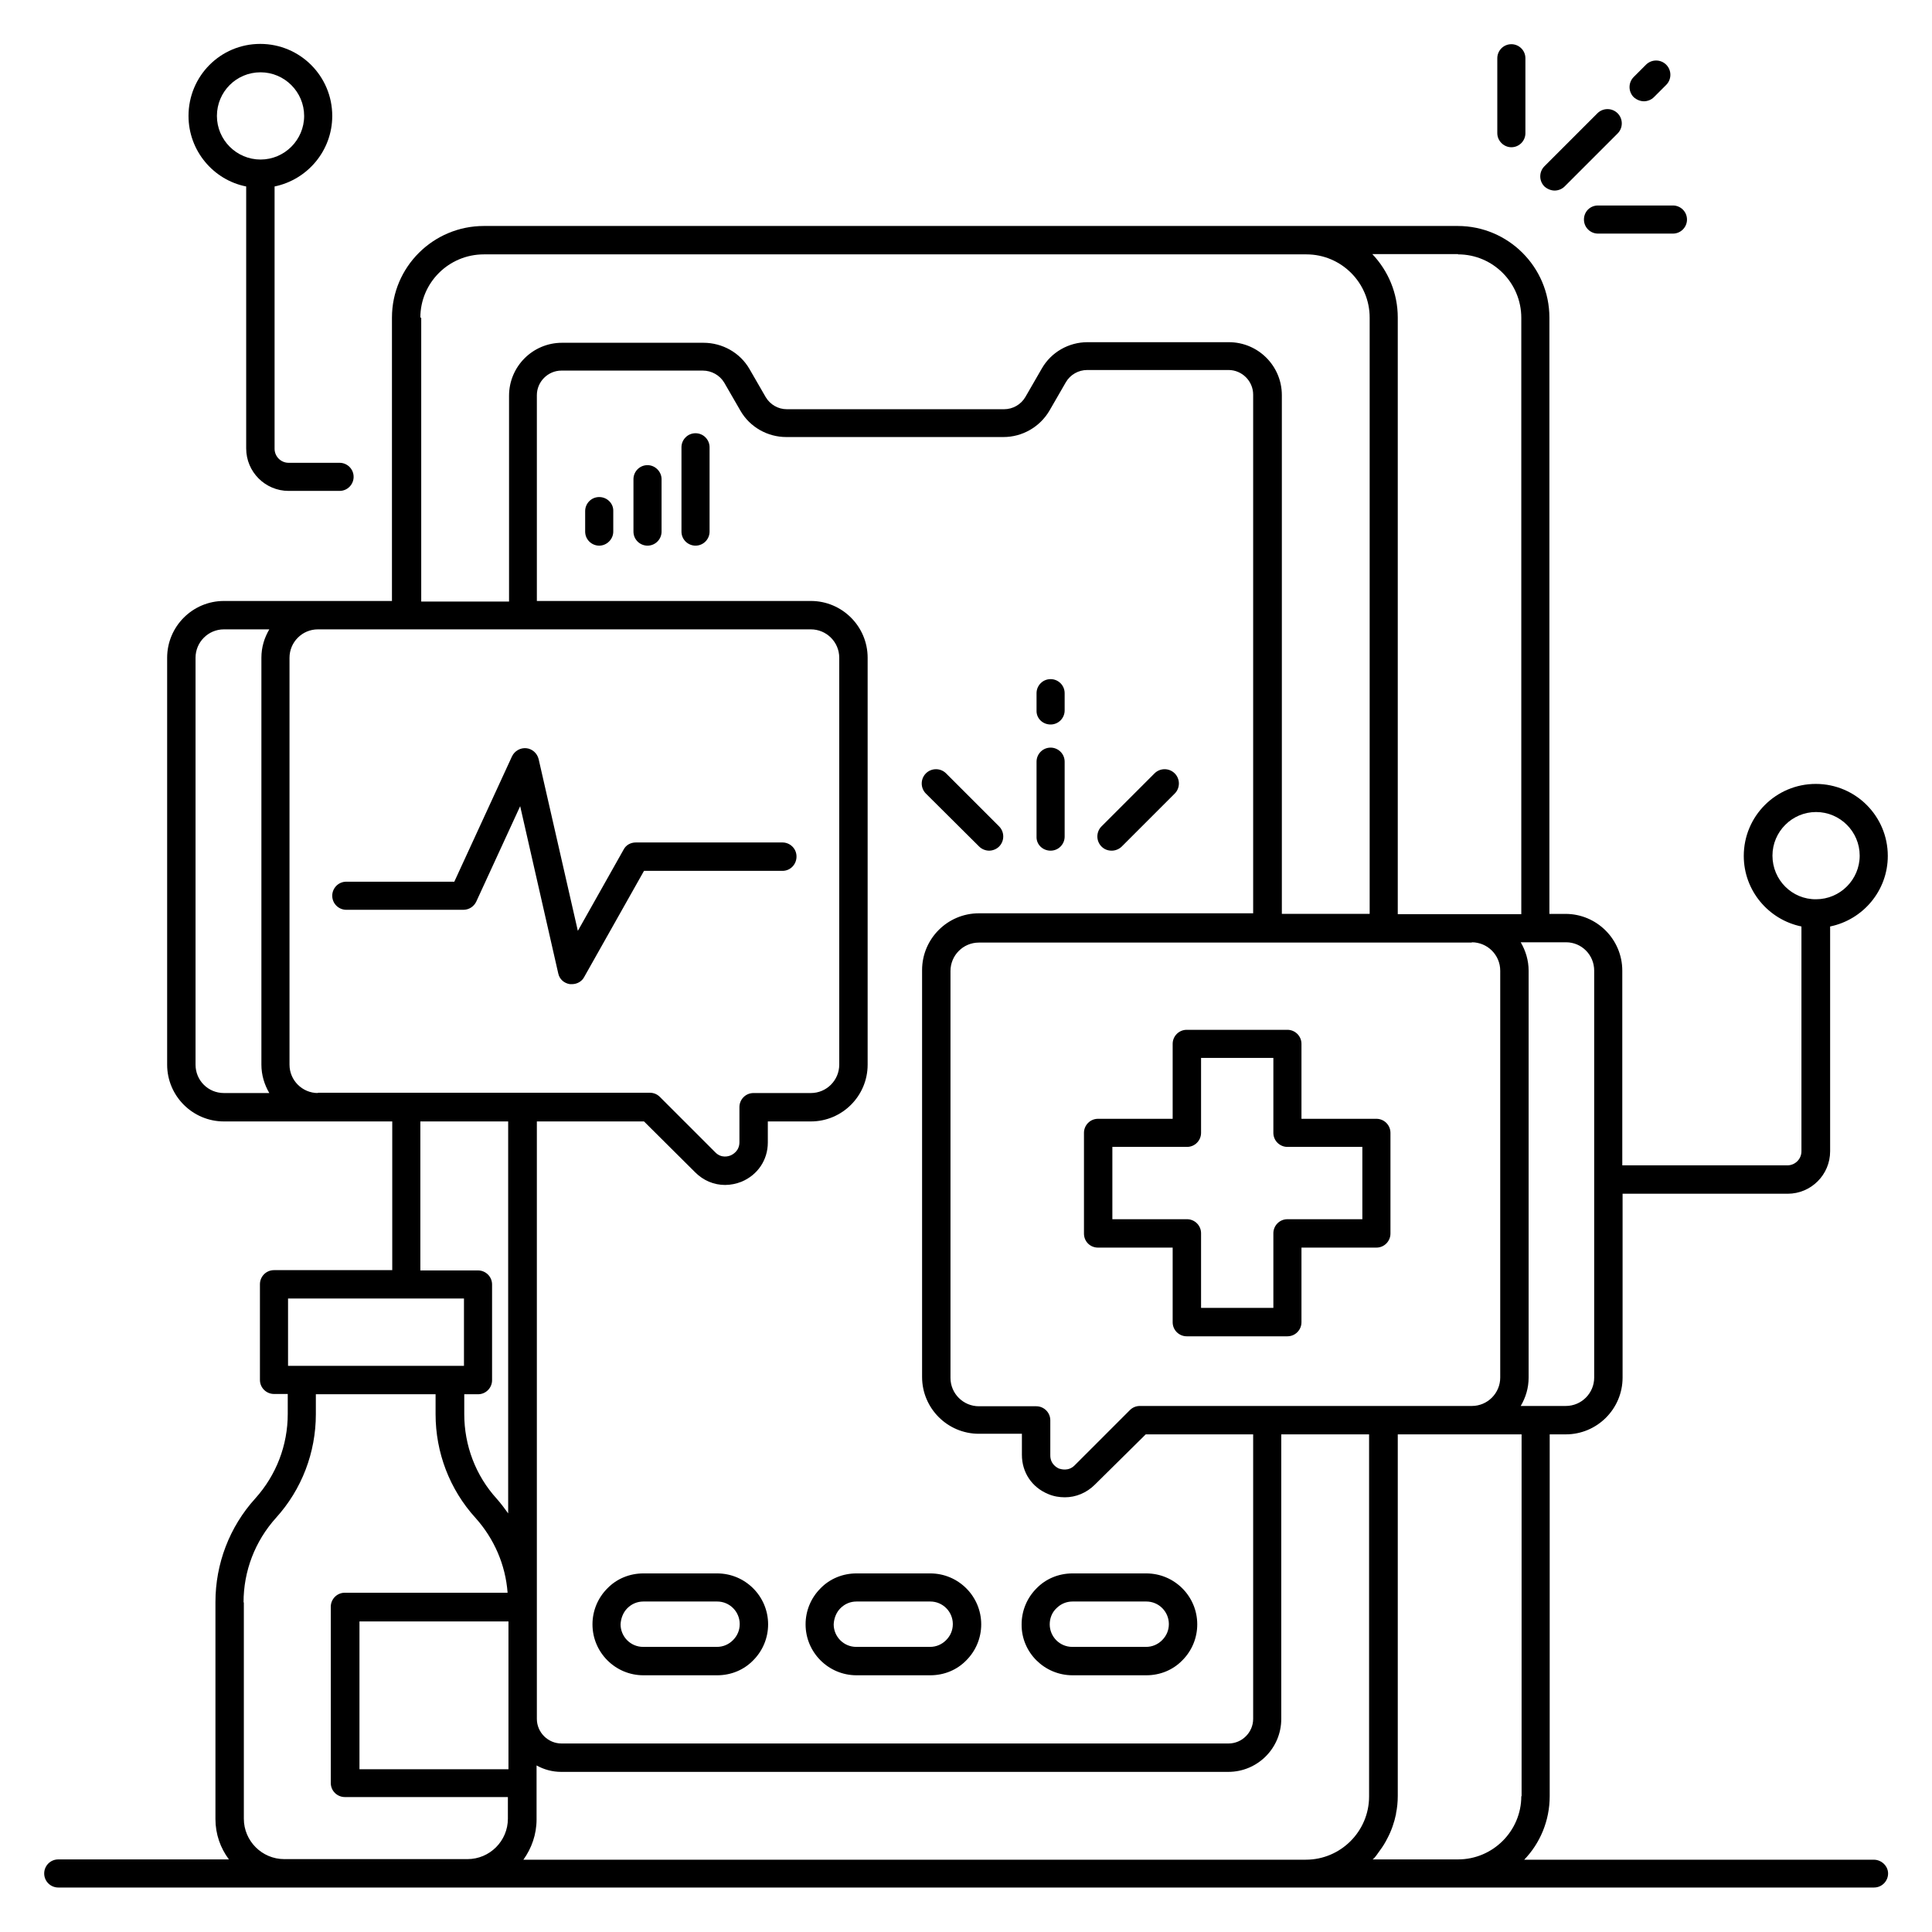 <svg id="Layer_1" enable-background="new 0 0 66 66" viewBox="0 0 66 66" xmlns="http://www.w3.org/2000/svg"><g><path d="m53.11 6.51c.12 0 .25-.05.34-.14l1.81-1.81c.19-.19.19-.5 0-.69s-.5-.19-.69 0l-1.81 1.81c-.19.19-.19.5 0 .69.1.09.23.14.35.14z"/><path d="m54.11 7.5c0 .27.22.48.48.48h2.56c.27 0 .48-.22.48-.48 0-.27-.22-.48-.48-.48h-2.56c-.27 0-.48.21-.48.48z"/><path d="m51.63 5.03c.27 0 .48-.22.48-.48v-2.56c0-.27-.22-.48-.48-.48-.27 0-.48.22-.48.48v2.56c0 .26.22.48.48.48z"/><path d="m56.16 3.46c.12 0 .25-.05.34-.14l.42-.42c.19-.19.19-.5 0-.69s-.5-.19-.69 0l-.42.42c-.19.19-.19.5 0 .69.1.09.23.14.35.14z"/><path d="m29.26 57.23h2.52c.47 0 .91-.18 1.23-.51.33-.33.51-.77.51-1.23 0-.96-.78-1.74-1.74-1.74h-2.52c-.47 0-.91.18-1.23.51-.33.33-.51.77-.51 1.23 0 .96.78 1.74 1.74 1.74zm-.55-2.29c.15-.15.34-.23.55-.23h2.52c.43 0 .77.35.77.77 0 .21-.08.4-.23.55s-.34.23-.55.23h-2.52c-.43 0-.77-.35-.77-.77.01-.21.09-.41.23-.55z"/><path d="m21.98 57.23h2.52c.47 0 .91-.18 1.23-.51.33-.33.51-.77.51-1.23 0-.96-.78-1.74-1.74-1.74h-2.52c-.47 0-.91.18-1.23.51-.33.33-.51.77-.51 1.23 0 .96.78 1.74 1.74 1.74zm-.55-2.29c.15-.15.34-.23.55-.23h2.52c.43 0 .77.35.77.77 0 .21-.08.4-.23.55s-.34.23-.55.23h-2.52c-.43 0-.77-.35-.77-.77.01-.21.09-.41.23-.55z"/><path d="m36.64 57.23h2.52c.47 0 .91-.18 1.23-.51.33-.33.51-.77.51-1.23 0-.96-.78-1.74-1.74-1.74h-2.52c-.47 0-.91.18-1.23.51-.33.33-.51.77-.51 1.23-.01.96.78 1.74 1.74 1.74zm-.55-2.29c.15-.15.34-.23.55-.23h2.52c.43 0 .77.35.77.77 0 .21-.08.4-.23.55s-.34.23-.55.23h-2.52c-.43 0-.77-.35-.77-.77 0-.21.08-.41.23-.55z"/><path d="m20.47 16.98c-.27 0-.48.22-.48.48v.7c0 .27.22.48.48.48s.48-.22.48-.48v-.7c.01-.26-.21-.48-.48-.48z"/><path d="m22.12 15.89c-.27 0-.48.22-.48.48v1.79c0 .27.22.48.48.48.27 0 .48-.22.48-.48v-1.79c0-.26-.22-.48-.48-.48z"/><path d="m23.76 14.8c-.27 0-.48.22-.48.48v2.88c0 .27.22.48.48.48.27 0 .48-.22.48-.48v-2.88c0-.26-.21-.48-.48-.48z"/><path d="m35.89 29.06c.27 0 .48-.22.48-.48v-2.56c0-.27-.22-.48-.48-.48-.27 0-.48.22-.48.48v2.56c-.01.27.21.48.48.48z"/><path d="m37.98 29.06c.12 0 .25-.05.34-.14l1.81-1.81c.19-.19.19-.5 0-.69s-.5-.19-.69 0l-1.81 1.81c-.19.19-.19.5 0 .69.1.1.22.14.35.14z"/><path d="m33.45 28.92c.09.09.22.14.34.14s.25-.05.34-.14c.19-.19.19-.5 0-.69l-1.81-1.81c-.19-.19-.5-.19-.69 0s-.19.5 0 .69z"/><path d="m35.89 24.75c.27 0 .48-.22.48-.48v-.59c0-.27-.22-.48-.48-.48-.27 0-.48.22-.48.48v.59c-.01.27.21.48.48.48z"/><path d="m8.41 6.37v8.95c0 .8.65 1.45 1.45 1.45h1.74c.27 0 .48-.22.48-.48 0-.27-.22-.48-.48-.48h-1.74c-.27 0-.48-.22-.48-.48v-8.96c1.12-.23 1.97-1.22 1.97-2.41 0-1.36-1.1-2.46-2.46-2.46s-2.45 1.1-2.45 2.46c0 1.19.85 2.19 1.97 2.41zm.49-3.9c.82 0 1.49.67 1.49 1.49s-.67 1.49-1.49 1.49-1.49-.67-1.49-1.49.66-1.49 1.49-1.49z"/><path d="m37.51 42.62h2.55v2.55c0 .27.22.48.48.48h3.44c.27 0 .48-.22.48-.48v-2.55h2.56c.27 0 .48-.22.48-.48v-3.44c0-.27-.22-.48-.48-.48h-2.56v-2.56c0-.27-.22-.48-.48-.48h-3.44c-.27 0-.48.22-.48.48v2.56h-2.55c-.27 0-.48.22-.48.48v3.44c0 .27.21.48.48.48zm.49-3.44h2.55c.27 0 .48-.22.48-.48v-2.56h2.47v2.56c0 .27.22.48.48.48h2.56v2.47h-2.56c-.27 0-.48.22-.48.48v2.55h-2.47v-2.55c0-.27-.22-.48-.48-.48h-2.55z"/><path d="m27.21 29.26c0-.27-.22-.48-.48-.48h-5.01c-.18 0-.34.09-.42.25l-1.56 2.77-1.34-5.87c-.05-.2-.22-.35-.42-.37s-.4.09-.49.28l-1.97 4.28h-3.69c-.27 0-.48.22-.48.48 0 .27.22.48.48.48h4c.19 0 .36-.11.44-.28l1.5-3.26 1.3 5.71c.04.2.2.34.4.37h.07c.17 0 .34-.09.42-.25l2.04-3.62h4.73c.27 0 .48-.22.48-.49z"/><path d="m64.01 63.53h-11.94c.54-.56.87-1.33.87-2.17v-12.36h.55c1.07 0 1.94-.87 1.94-1.94v-6.28h5.64c.8 0 1.45-.65 1.45-1.45v-7.68c1.12-.23 1.97-1.22 1.97-2.41 0-1.36-1.1-2.46-2.46-2.46s-2.46 1.1-2.46 2.46c0 1.19.85 2.18 1.97 2.41v7.68c0 .27-.22.48-.48.48h-5.64v-6.65c0-1.07-.87-1.94-1.94-1.94h-.55v-20.37c0-1.73-1.41-3.13-3.13-3.13h-5.19-.01-28.07c-1.73 0-3.14 1.4-3.14 3.13v9.68h-2.53-3.21c-1.07 0-1.94.87-1.94 1.94v13.9c0 1.07.87 1.94 1.94 1.94h3.22 2.53v5.08h-4.04c-.27 0-.48.22-.48.48v3.27c0 .27.22.48.48.48h.47v.68c0 1.07-.39 2.09-1.11 2.89-.88.97-1.36 2.23-1.36 3.54v7.41c0 .52.17.99.46 1.38h-5.83c-.27 0-.48.22-.48.48 0 .27.22.48.48.48h62.03c.27 0 .48-.22.48-.48 0-.25-.22-.47-.49-.47zm-3.46-34.3c0-.82.67-1.49 1.49-1.49s1.49.67 1.49 1.49-.67 1.49-1.49 1.49c-.82.01-1.49-.66-1.49-1.49zm-49.69 8.11c-.53 0-.97-.43-.97-.97v-13.9c0-.53.43-.97.97-.97h16.84c.53 0 .97.43.97.97v13.9c0 .53-.43.97-.97.97h-1.96c-.27 0-.48.22-.48.48v1.2c0 .3-.23.42-.3.45s-.32.11-.53-.11l-1.89-1.89c-.09-.09-.21-.14-.34-.14h-11.34zm11.14.97 1.75 1.74c.28.28.64.43 1.02.43.19 0 .38-.04.56-.11.55-.23.9-.74.9-1.34v-.72h1.47c1.07 0 1.94-.87 1.94-1.94v-13.9c0-1.07-.87-1.94-1.94-1.94h-9.36v-7.03c0-.46.38-.84.84-.84h4.83c.3 0 .58.16.73.41l.56.97c.32.55.92.89 1.56.89h7.42c.64 0 1.24-.34 1.57-.9l.56-.97c.15-.26.43-.42.73-.42h4.83c.46 0 .84.38.84.84v17.72h-9.37c-1.07 0-1.94.87-1.94 1.94v13.9c0 1.07.87 1.94 1.94 1.94h1.47v.72c0 .6.34 1.11.9 1.34.19.08.38.11.57.11.37 0 .74-.15 1.02-.43l1.74-1.72h3.67v9.72c0 .46-.38.84-.84.84h-22.79c-.46 0-.84-.38-.84-.84v-3.82s0 0 0 0v-16.59zm28.28-6.12c.53 0 .97.43.97.97v13.9c0 .53-.43.97-.97.97h-11.34c-.13 0-.25.05-.34.14l-1.89 1.89c-.21.21-.46.13-.53.11-.07-.03-.3-.15-.3-.45v-1.2c0-.27-.22-.48-.48-.48h-1.96c-.53 0-.97-.43-.97-.97v-13.9c0-.53.43-.97.97-.97h16.84zm-32.91 28.25h-5.09v-5.05h5.09zm.96 1.71v-1.22-.01-.01-.6c.25.14.54.22.84.22h22.79c1 0 1.81-.81 1.81-1.81v-9.72h3v12.37c0 1.19-.97 2.16-2.16 2.16h-26.73c.28-.39.45-.86.45-1.38zm33.64-.79c0 1.19-.97 2.16-2.16 2.16-.56 0-1.13 0-1.69 0-.41 0-.83 0-1.24 0 .06 0 .23-.27.27-.32.09-.12.17-.25.24-.39.14-.26.24-.55.3-.84 0-.01 0-.01 0-.02.04-.19.06-.39.06-.6v-12.35h2.53 1.7v12.36zm2.49-28.2v13.9c0 .53-.43.97-.97.97h-1.03s0 0 0 0h-.51c.17-.29.27-.61.27-.97v-13.9c0-.35-.1-.68-.27-.97h1.55c.53 0 .96.43.96.97zm-4.65-24.47c1.19 0 2.16.97 2.16 2.17v20.37h-1.7-2.52v-20.38c0-.84-.33-1.6-.87-2.17h2.93zm-35.45 2.16c0-1.19.97-2.16 2.17-2.16h28.09.01c1.19 0 2.16.97 2.16 2.16v20.37h-3v-17.72c0-1-.81-1.81-1.81-1.81h-4.83c-.64 0-1.24.34-1.56.9l-.56.97c-.15.26-.43.42-.73.42h-7.42c-.3 0-.57-.16-.72-.41l-.56-.97c-.32-.55-.92-.89-1.57-.89h-4.83c-1 0-1.81.81-1.81 1.81v7.03h-3v-9.7zm-7.68 25.52v-13.9c0-.53.43-.97.97-.97h1.55c-.17.29-.27.61-.27.97v13.9c0 .35.1.68.27.97h-1.55c-.54 0-.97-.43-.97-.97zm7.68 1.94h3v13.39c-.12-.17-.25-.34-.39-.5-.72-.79-1.11-1.82-1.11-2.89v-.68h.47c.27 0 .48-.22.48-.48v-3.27c0-.27-.22-.48-.48-.48h-1.97zm-4.52 6.05h6.01v2.3h-6.01zm-1.52 10.38c0-1.07.39-2.09 1.11-2.89.88-.97 1.36-2.23 1.36-3.54v-.68h4.09v.68c0 1.31.48 2.57 1.36 3.54.64.71 1.03 1.61 1.1 2.56h-5.56c-.27 0-.48.22-.48.48v6.02c0 .27.22.48.48.48h5.57v.74c0 .76-.62 1.38-1.38 1.38h-6.26c-.76 0-1.38-.62-1.38-1.38v-7.39z"/></g></svg>
